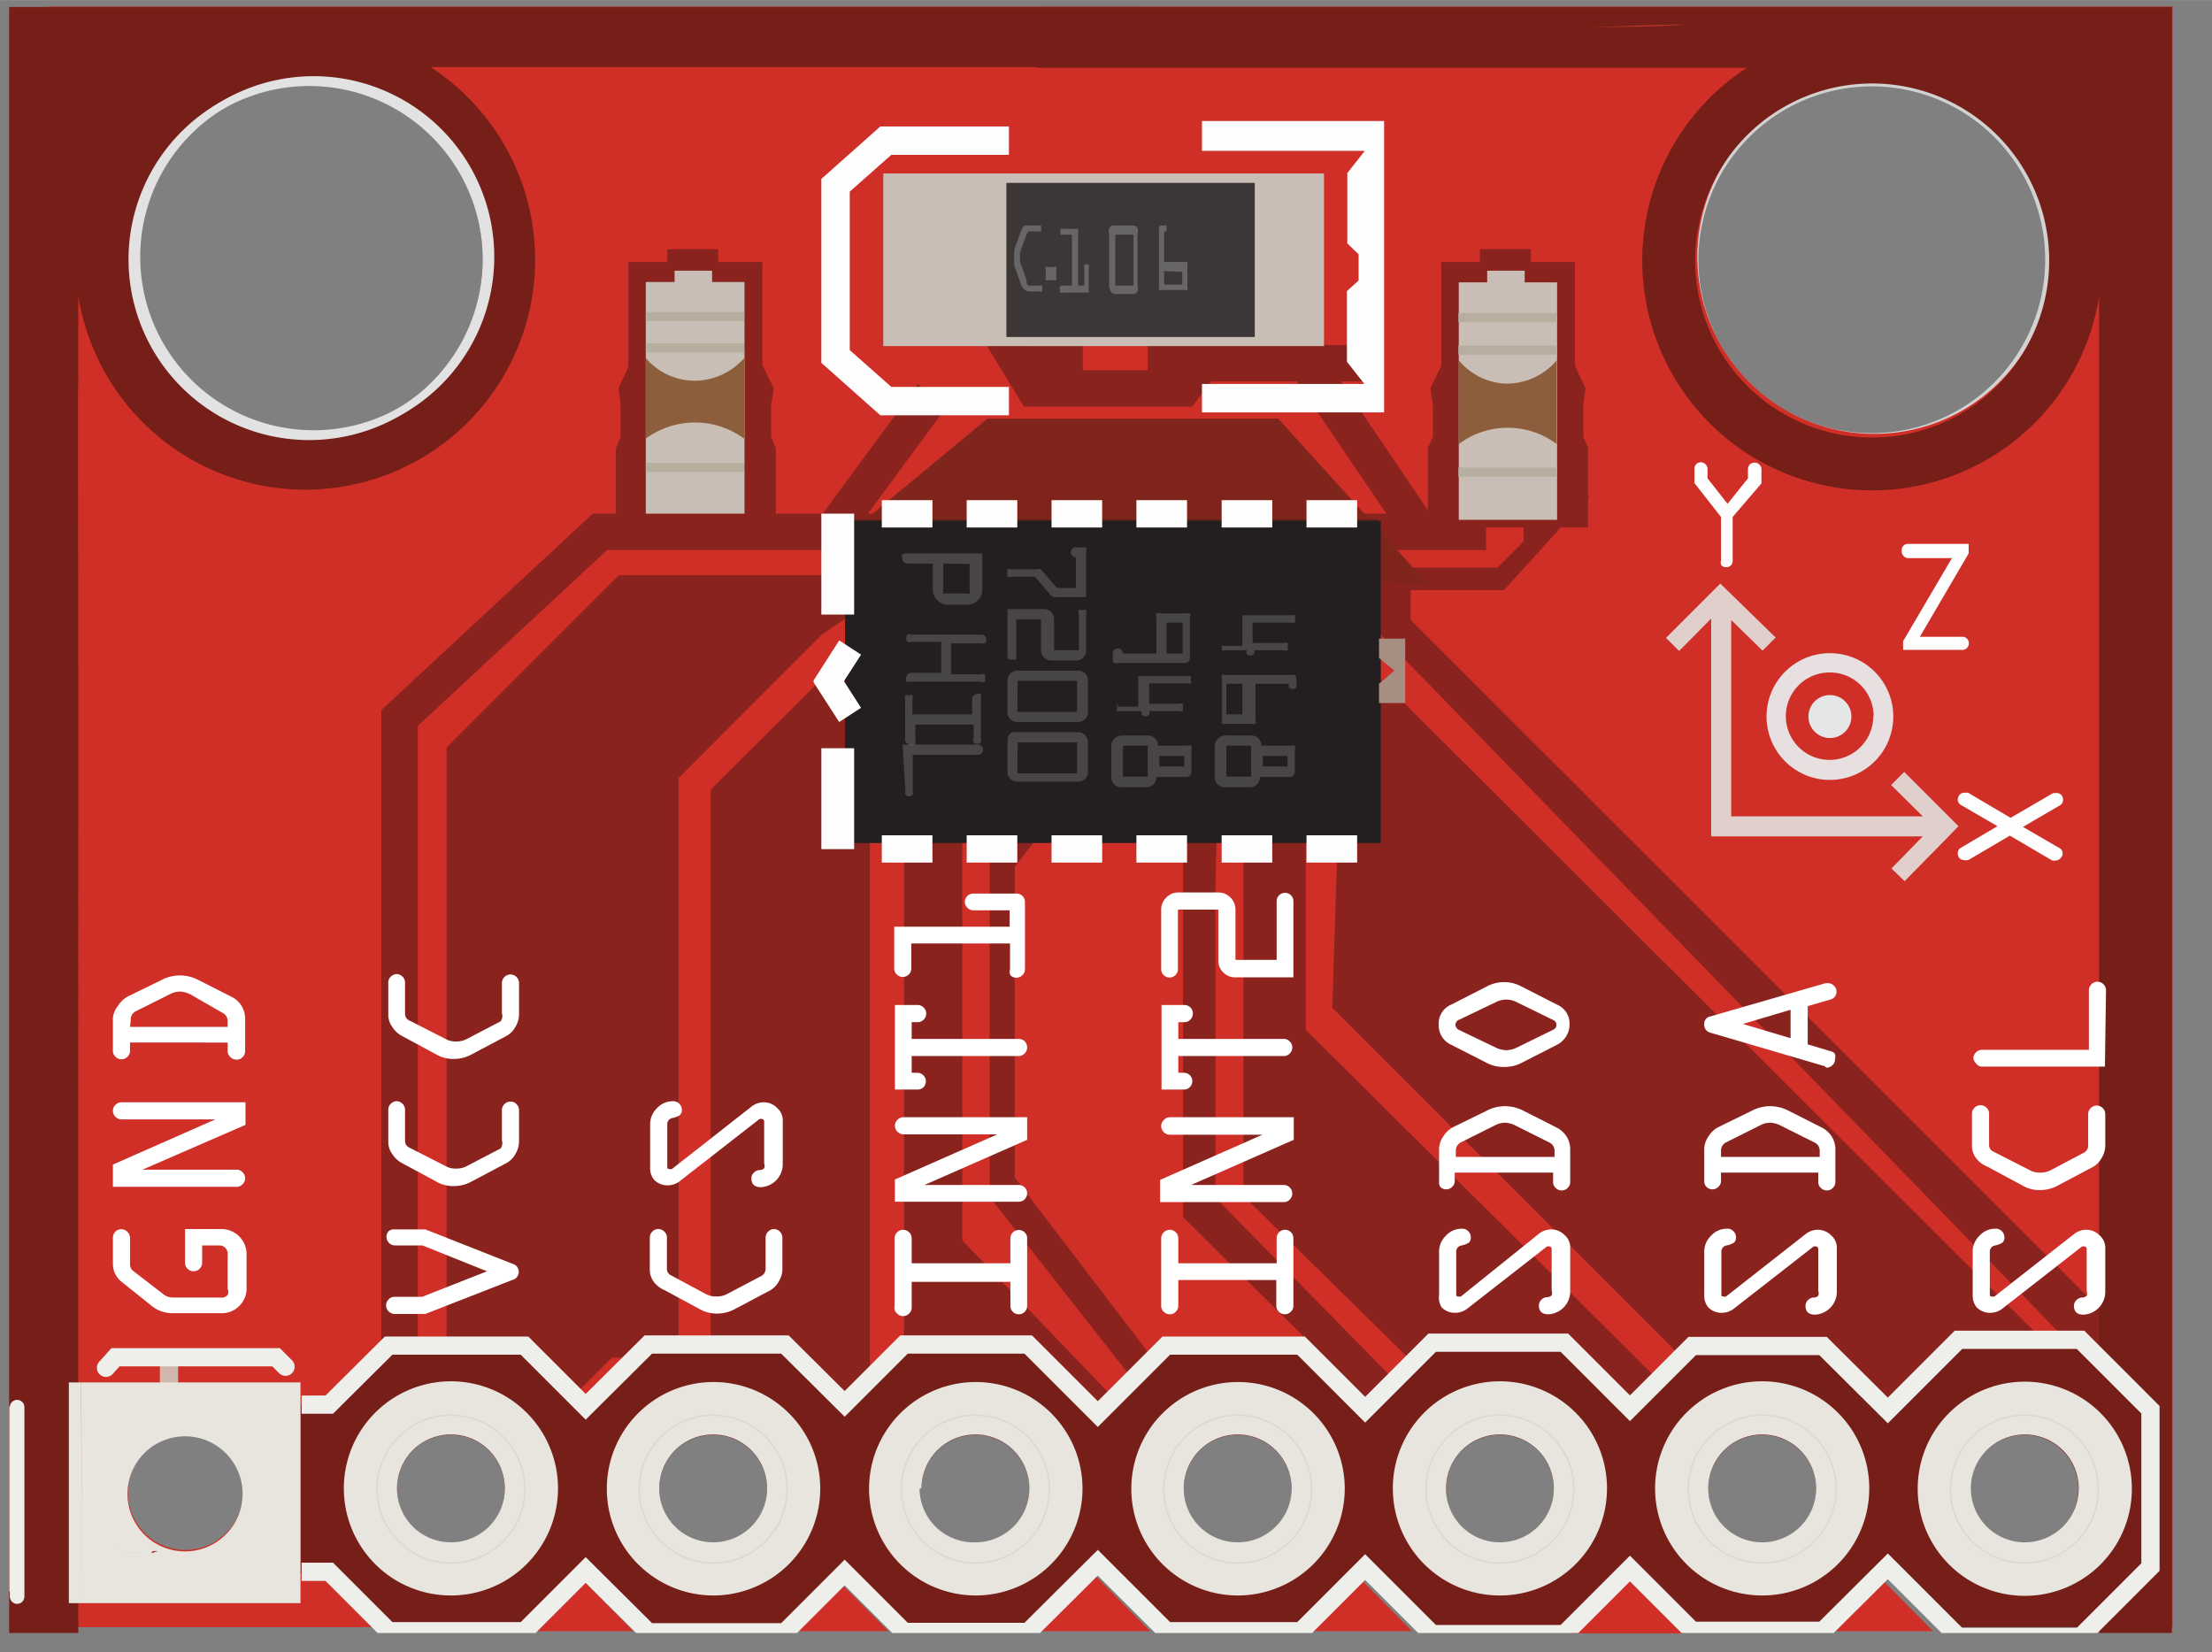 <?xml version="1.0" ?><svg height="16mm" viewBox="0 0 60.73 45.36" width="21.42mm" xmlns="http://www.w3.org/2000/svg" xmlns:xlink="http://www.w3.org/1999/xlink">
  <rect x="0" y="0" width="60.73" height="45.36" fill="#808080" stroke="none"/>
  <defs>
    <clipPath id="clip-path" transform="translate(0.25 0.19)">
      <rect height="59.4" style="fill: none" transform="translate(7.38 52.02) rotate(-90)" width="44.65" x="7.38" y="-7.38"/>
    </clipPath>
  </defs>
  <title>Circuit_ADXL345</title>
  <g id="Part">
    <g data-name="cl mask" id="cl_mask">
      <g style="clip-path: url(#clip-path)">
        <path d="M51.32,40.83h0a2.94,2.94,0,0,1,5.87,0h0a2.94,2.94,0,1,0-5.87,0Z" data-name="&lt;Path&gt;" id="_Path_" style="fill: none" transform="translate(0.25 0.19)"/>
        <path d="M22.52,40.83h0a2.93,2.93,0,0,1,5.87,0h0a2.94,2.94,0,1,0-5.87,0Z" data-name="&lt;Path&gt;" id="_Path_2" style="fill: none" transform="translate(0.25 0.19)"/>
        <path d="M29.72,40.83h0a2.93,2.93,0,0,1,5.87,0h0a2.94,2.94,0,1,0-5.87,0Z" data-name="&lt;Path&gt;" id="_Path_3" style="fill: none" transform="translate(0.25 0.19)"/>
        <path d="M44.12,40.83h0a2.94,2.94,0,0,1,5.87,0h0a2.94,2.94,0,1,0-5.87,0Z" data-name="&lt;Path&gt;" id="_Path_4" style="fill: none" transform="translate(0.25 0.19)"/>
        <circle cx="8.37" cy="7.13" data-name="&lt;Path&gt;" id="_Path_5" r="4.86" style="fill: none"/>
        <circle cx="51.4" cy="7.13" data-name="&lt;Path&gt;" id="_Path_6" r="4.86" style="fill: none"/>
        <path d="M8.12,40.83h0a2.94,2.94,0,0,1,5.87,0h0a2.94,2.94,0,1,0-5.87,0Z" data-name="&lt;Path&gt;" id="_Path_7" style="fill: none" transform="translate(0.25 0.19)"/>
        <path d="M15.32,40.83h0a2.93,2.93,0,0,1,5.87,0h0a2.94,2.94,0,1,0-5.87,0Z" data-name="&lt;Path&gt;" id="_Path_8" style="fill: none" transform="translate(0.25 0.19)"/>
        <path d="M36.92,40.83h0a2.94,2.94,0,0,1,5.87,0h0a2.94,2.94,0,1,0-5.87,0Z" data-name="&lt;Path&gt;" id="_Path_9" style="fill: none" transform="translate(0.25 0.19)"/>
        <path d="M11.06,43.79a2.94,2.94,0,0,1-2.93-2.94h0a2.94,2.94,0,1,0,5.87,0h0A2.94,2.94,0,0,1,11.06,43.79Z" data-name="&lt;Path&gt;" id="_Path_10" style="fill: #fff" transform="translate(0.25 0.19)"/>
        <path d="M18.26,43.79a2.94,2.94,0,0,1-2.93-2.94h0a2.94,2.94,0,1,0,5.87,0h0A2.94,2.94,0,0,1,18.26,43.79Z" data-name="&lt;Path&gt;" id="_Path_11" style="fill: #fff" transform="translate(0.25 0.19)"/>
        <path d="M25.46,43.79a2.94,2.94,0,0,1-2.93-2.94h0a2.94,2.94,0,1,0,5.87,0h0A2.94,2.94,0,0,1,25.46,43.79Z" data-name="&lt;Path&gt;" id="_Path_12" style="fill: #fff" transform="translate(0.25 0.19)"/>
        <path d="M32.66,43.79a2.94,2.94,0,0,1-2.93-2.94h0a2.94,2.94,0,1,0,5.87,0h0A2.94,2.94,0,0,1,32.66,43.79Z" data-name="&lt;Path&gt;" id="_Path_13" style="fill: #fff" transform="translate(0.25 0.19)"/>
        <path d="M39.86,43.79a2.94,2.94,0,0,1-2.93-2.94h0a2.94,2.94,0,0,0,5.87,0h0A2.94,2.94,0,0,1,39.86,43.79Z" data-name="&lt;Path&gt;" id="_Path_14" style="fill: #fff" transform="translate(0.25 0.19)"/>
        <path d="M47.06,43.79a2.94,2.94,0,0,1-2.93-2.94h0a2.94,2.94,0,0,0,5.87,0h0A2.94,2.94,0,0,1,47.06,43.79Z" data-name="&lt;Path&gt;" id="_Path_15" style="fill: #fff" transform="translate(0.25 0.19)"/>
        <circle cx="51.4" cy="7.13" data-name="&lt;Path&gt;" id="_Path_16" r="4.86" style="fill: none"/>
        <path d="M56,6.94a4.86,4.86,0,1,1-4.86-4.86A4.86,4.86,0,0,1,56,6.94Z" data-name="&lt;Compound Path&gt;" id="_Compound_Path_" style="fill: none;stroke: #d1d2d1;stroke-miterlimit: 10;stroke-width: 0.2px" transform="translate(0.25 0.19)"/>
        <polygon points="43.14 44.84 46.25 44.84 44.69 43.27 43.14 44.84" style="fill: #cf2f27"/>
        <polygon points="14.36 44.78 17.39 44.78 15.88 43.25 14.36 44.78" style="fill: #cf2f27"/>
        <polygon points="35.58 44.78 38.77 44.78 37.18 43.17 35.58 44.78" style="fill: #cf2f27"/>
        <polygon points="49.84 44.78 53.07 44.78 51.46 43.15 49.84 44.78" style="fill: #cf2f27"/>
        <polygon points="28.15 44.78 31.58 44.78 29.87 43.05 28.15 44.78" style="fill: #cf2f27"/>
        <path d="M1.08,44.48h9.17L8.79,43H8V38.37h.76l1.62-1.64h3.72l1.67,1.7,1.71-1.73h3.74l1.63,1.65,1.62-1.64h3.4l1.9,1.92,1.87-1.9h3.68l1.76,1.78,1.83-1.86h3.61l1.79,1.82L46,36.74h3.57l1.77,1.79,1.93-2h3.34l1.91,1.93v4.36L57,44.48h3.51V-.19H1.08Zm5.34-3.69A1.58,1.58,0,1,1,4.83,39.2,1.58,1.58,0,0,1,6.41,40.78ZM56.07,6.88A4.86,4.86,0,1,1,51.21,2,4.86,4.86,0,0,1,56.07,6.88Zm-42.89,0A4.86,4.86,0,1,1,8.32,2,4.86,4.86,0,0,1,13.18,6.88Z" style="fill: #cf2f27" transform="translate(0.25 0.19)"/>
        <polygon points="21.51 44.78 24.39 44.78 22.95 43.33 21.51 44.78" style="fill: #cf2f27"/>
        <polygon points="9.58 45 13.3 45 13.46 44.84 9.42 44.84 9.58 45" style="fill: #751f18"/>
        <polygon points="16.68 45.03 20.41 45.03 20.61 44.84 16.49 44.84 16.68 45.03" style="fill: #751f18"/>
        <polygon points="38.11 45.08 41.71 45.08 41.95 44.84 37.87 44.84 38.11 45.08" style="fill: #751f18"/>
        <polygon points="30.83 45 34.52 45 34.67 44.84 30.67 44.84 30.83 45" style="fill: #751f18"/>
        <polygon points="45.21 44.99 48.78 44.99 48.94 44.84 45.06 44.84 45.21 44.99" style="fill: #751f18"/>
        <polygon points="23.66 45.03 27.06 45.03 27.25 44.84 23.48 44.84 23.66 45.03" style="fill: #751f18"/>
        <circle cx="51.4" cy="7.15" data-name="&lt;Path&gt;" id="_Path_17" r="4.86" style="fill: none"/>
        <circle cx="8.4" cy="7.13" data-name="&lt;Path&gt;" id="_Path_18" r="4.86" style="fill: none"/>
        <path d="M-.1,44.73v.42h2l0-.48V7.93a6.31,6.31,0,1,0,9.67-6.28H31.1V0H-.1ZM13,6.94A4.86,4.86,0,1,1,8.15,2.07,4.86,4.86,0,0,1,13,6.94Z" data-name="&lt;Compound Path&gt;" id="_Compound_Path_2" style="fill: #751f18" transform="translate(0.25 0.19)"/>
        <polygon data-name="&lt;Path&gt;" id="_Path_19" points="40.63 7.19 39.57 7.19 39.57 10.04 39.27 10.66 39.34 11.13 39.34 11.99 39.2 12.3 39.2 14.48 39.57 14.48 39.58 14.48 43.22 14.48 43.24 14.48 43.6 14.48 43.6 12.3 43.47 11.99 43.47 11.13 43.53 10.66 43.24 10.04 43.24 7.19 42.03 7.19 42.03 6.84 40.63 6.84 40.63 7.19" style="fill: #8a231e"/>
        <line data-name="&lt;Path&gt;" id="_Path_20" style="fill: #751f18" x1="38.92" x2="43.22" y1="9.27" y2="9.27"/>
        <line data-name="&lt;Path&gt;" id="_Path_21" style="fill: #751f18" x1="38.92" x2="43.22" y1="8.28" y2="8.28"/>
        <line data-name="&lt;Path&gt;" id="_Path_22" style="fill: #751f18" x1="39.57" x2="43.22" y1="13.02" y2="13.02"/>
        <polygon data-name="&lt;Path&gt;" id="_Path_23" points="18.32 7.19 17.25 7.19 17.25 10.07 16.98 10.66 17.04 11.13 17.04 11.99 16.91 12.3 16.91 14.48 17.25 14.48 17.29 14.48 20.93 14.48 21.3 14.48 21.3 12.3 21.17 11.99 21.17 11.13 21.24 10.66 20.93 10.01 20.93 7.19 19.72 7.19 19.72 6.84 18.32 6.84 18.32 7.19" style="fill: #8a231e"/>
        <g data-name="&lt;Group&gt;" id="_Group_">
          <rect data-name="&lt;Rectangle&gt;" height="1.48" id="_Rectangle_" style="fill: #8a231e" transform="translate(19.22 38.69) rotate(-90)" width="0.92" x="28.27" y="9.03"/>
          <rect data-name="&lt;Rectangle&gt;" height="1.48" id="_Rectangle_2" style="fill: #8a231e" transform="translate(22.61 41.83) rotate(-90)" width="0.92" x="31.54" y="8.9"/>
        </g>
        <polygon data-name="&lt;Path&gt;" id="_Path_24" points="31 37.74 27.17 32.86 27.17 22.93 27.41 21.8 28.43 23.06 27.86 23.79 27.86 32.33 31.9 37.62 31.2 38.11 31 37.74" style="fill: #8a231e"/>
        <polyline data-name="&lt;Path&gt;" id="_Path_25" points="10.97 37.64 10.97 19.71 16.47 14.6 17.3 14.6 19.05 14.6 40.8 14.6" style="fill: none;stroke: #8a231e;stroke-miterlimit: 10"/>
        <polygon data-name="&lt;Path&gt;" id="_Path_26" points="12.26 37.05 12.26 20.52 16.99 15.79 24.97 15.79 22.55 17.43 18.63 21.36 18.63 37.27 16.8 37.27 15.12 38.95 13.22 37.06 12.26 37.05" style="fill: #8a231e"/>
        <polygon data-name="&lt;Path&gt;" id="_Path_27" points="19.51 37.29 19.51 21.68 23.88 17.32 23.88 37.6 22.56 38.92 20.94 37.3 19.89 37.3 19.51 37.29" style="fill: #8a231e"/>
        <polygon data-name="&lt;Path&gt;" id="_Path_28" points="24.93 37.23 27.7 37.23 29.82 38.98 30.45 38.25 26.42 34.05 26.42 21.8 24.82 21.8 24.82 37.11 24.82 37.25 24.93 37.23" style="fill: #8a231e"/>
        <polygon data-name="&lt;Path&gt;" id="_Path_29" points="32.79 22.39 32.48 23.52 32.48 33.41 37.39 38.28 37.64 38.64 38.54 38.15 33.37 32.88 33.37 24.38 33.41 22.39 32.79 22.39" style="fill: #8a231e"/>
        <path d="M39.2,37h3.7c.36.36,1.13,1.07,1.49,1.43l.81-.81c-3.07-3.07-6.53-6.48-9.6-9.54V22H33.89V32.64l4.8,4.72Z" data-name="&lt;Path&gt;" id="_Path_30" style="fill: #8a231e" transform="translate(0.25 0.19)"/>
        <path d="M36.33,27.48l9.81,9.81.38-.37,3.09.88,1.76,1.56L54,36.6l1.78-.06L36.64,17.45Z" data-name="&lt;Path&gt;" id="_Path_31" style="fill: #8a231e" transform="translate(0.25 0.19)"/>
        <polygon data-name="&lt;Path&gt;" id="_Path_32" points="57.07 37.14 37.48 16.98 37.48 15.58 41.11 15.58 41.83 14.86 41.83 13.61 43.64 13.61 41.29 16.2 38.73 16.2 38.73 17.02 58.06 36.34 58.24 37.09 57.07 37.14" style="fill: #8a231e"/>
        <line data-name="&lt;Path&gt;" id="_Path_33" style="fill: none;stroke: #8a231e;stroke-miterlimit: 10" x1="22.84" x2="25.6" y1="14.6" y2="10.85"/>
        <polyline data-name="&lt;Path&gt;" id="_Path_34" points="24.26 14.5 27.29 11.99 34.87 11.99 38.03 15.48 24.26 14.5" style="fill: #7f241b;stroke: #7f251b;stroke-miterlimit: 10"/>
        <polyline data-name="&lt;Path&gt;" id="_Path_35" points="26.82 8.08 28.39 10.66 32.48 10.66 33 9.97 37.68 9.97" style="fill: none;stroke: #8a231e;stroke-miterlimit: 10"/>
        <line data-name="&lt;Path&gt;" id="_Path_36" style="fill: none;stroke: #8a231e;stroke-miterlimit: 10" x1="35.87" x2="38.92" y1="9.97" y2="14.48"/>
        <path d="M59.4,0H28.2V1.67H47.71a6.31,6.31,0,1,0,9.67,6.28V44.69l0,.48h2V0ZM51.15,2.1A4.86,4.86,0,1,1,46.29,7,4.86,4.86,0,0,1,51.15,2.1Z" data-name="&lt;Compound Path&gt;" id="_Compound_Path_3" style="fill: #751f18" transform="translate(0.25 0.19)"/>
        <rect data-name="&lt;Rectangle&gt;" height="14.55" id="_Rectangle_3" style="fill: #231f20;opacity: 0.48" transform="translate(12.07 49.03) rotate(-90)" width="8.88" x="25.89" y="11.23"/>
        <rect data-name="&lt;Rectangle&gt;" height="14.71" id="_Rectangle_4" style="fill: #231f20" transform="translate(12.03 49.02) rotate(-90)" width="8.84" x="25.88" y="11.17"/>
        <g data-name="&lt;Group&gt;" id="_Group_2">
          <rect data-name="&lt;Rectangle&gt;" height="12.1" id="_Rectangle_5" style="fill: #c9beb5" transform="translate(23.37 37.19) rotate(-90)" width="4.74" x="27.69" y="0.88"/>
          <rect data-name="&lt;Rectangle&gt;" height="6.82" id="_Rectangle_6" style="fill: #3c3637" transform="translate(24.1 37.92) rotate(-90)" width="4.23" x="28.67" y="3.53"/>
        </g>
        <path d="M32.75,3.95h4.47l-.48.61V6.49l.31.3v.72l-.32.29V9.74l.48.61H32.75v.78h5v-8h-5Z" data-name="&lt;Path&gt;" id="_Path_37" style="fill: #fdfdfe" transform="translate(0.25 0.19)"/>
        <polygon data-name="&lt;Path&gt;" id="_Path_38" points="24.17 3.47 22.55 4.91 22.55 4.91 22.55 9.96 22.55 9.96 24.17 11.4 24.17 11.4 27.7 11.4 27.7 10.62 24.47 10.62 23.33 9.61 23.33 5.26 24.47 4.25 27.7 4.25 27.7 3.47 24.17 3.47 24.17 3.47" style="fill: #fdfdfe"/>
        <rect data-name="&lt;Rectangle&gt;" height="0.9" id="_Rectangle_7" style="fill: #fdfdfe" transform="translate(1.27 44.67) rotate(-90)" width="2.77" x="21.36" y="21.28"/>
        <g data-name="&lt;Group&gt;" id="_Group_3">
          <rect data-name="&lt;Rectangle&gt;" height="0.75" id="_Rectangle_8" style="fill: #fdfdfe" transform="translate(49.57 46.42) rotate(-180)" width="1.39" x="23.97" y="22.74"/>
          <rect data-name="&lt;Rectangle&gt;" height="0.75" id="_Rectangle_9" style="fill: #fdfdfe" transform="translate(54.23 46.42) rotate(-180)" width="1.39" x="26.3" y="22.74"/>
          <rect data-name="&lt;Rectangle&gt;" height="0.75" id="_Rectangle_10" style="fill: #fdfdfe" transform="translate(58.89 46.42) rotate(-180)" width="1.39" x="28.63" y="22.74"/>
          <rect data-name="&lt;Rectangle&gt;" height="0.75" id="_Rectangle_11" style="fill: #fdfdfe" transform="translate(63.55 46.42) rotate(-180)" width="1.39" x="30.96" y="22.74"/>
          <rect data-name="&lt;Rectangle&gt;" height="0.75" id="_Rectangle_12" style="fill: #fdfdfe" transform="translate(68.22 46.42) rotate(-180)" width="1.39" x="33.29" y="22.74"/>
          <rect data-name="&lt;Rectangle&gt;" height="0.75" id="_Rectangle_13" style="fill: #fdfdfe" transform="translate(72.88 46.42) rotate(-180)" width="1.39" x="35.62" y="22.74"/>
        </g>
        <rect data-name="&lt;Rectangle&gt;" height="0.75" id="_Rectangle_14" style="fill: #fdfdfe" transform="translate(49.57 28.01) rotate(-180)" width="1.39" x="23.97" y="13.53"/>
        <polygon data-name="&lt;Path&gt;" id="_Path_39" points="23.04 17.58 22.33 18.69 22.35 18.7 22.33 18.72 23.04 19.82 23.64 19.43 23.17 18.7 23.64 17.97 23.04 17.58" style="fill: #fdfdfe"/>
        <rect data-name="&lt;Rectangle&gt;" height="0.9" id="_Rectangle_15" style="fill: #fdfdfe" transform="translate(7.71 38.23) rotate(-90)" width="2.77" x="21.36" y="14.84"/>
        <polygon data-name="&lt;Path&gt;" id="_Path_40" points="37.86 19.3 38.58 19.3 38.58 17.53 37.86 17.53 37.86 18.06 38.28 18.41 37.86 18.77 37.86 19.3" style="fill: #a68e82"/>
        <polygon data-name="&lt;Path&gt;" id="_Path_41" points="47.23 16.02 45.74 17.51 46.1 17.87 46.98 16.98 46.98 22.41 46.98 22.86 46.98 22.96 52.79 22.96 51.93 23.84 52.29 24.19 53.42 23.04 53.77 22.68 52.28 21.19 51.92 21.55 52.79 22.41 47.53 22.41 47.53 17.02 48.39 17.86 48.75 17.5 47.59 16.37 47.59 16.37 47.23 16.02" style="fill: #e1cfcc"/>
        <circle cx="50.24" cy="19.67" data-name="&lt;Path&gt;" id="_Path_42" r="0.59" style="fill: #e5e6e8"/>
        <path d="M48.25,19.47A1.74,1.74,0,1,0,50,17.74,1.74,1.74,0,0,0,48.25,19.47Zm2.93,0a1.2,1.2,0,1,1-1.2-1.2A1.2,1.2,0,0,1,51.19,19.47Z" data-name="&lt;Compound Path&gt;" id="_Compound_Path_4" style="fill: #e7dfe0" transform="translate(0.25 0.19)"/>
        <rect data-name="&lt;Rectangle&gt;" height="0.75" id="_Rectangle_16" style="fill: #fdfdfe" transform="translate(54.23 28.01) rotate(-180)" width="1.39" x="26.3" y="13.53"/>
        <rect data-name="&lt;Rectangle&gt;" height="0.75" id="_Rectangle_17" style="fill: #fdfdfe" transform="translate(58.89 28.01) rotate(-180)" width="1.39" x="28.63" y="13.53"/>
        <rect data-name="&lt;Rectangle&gt;" height="0.75" id="_Rectangle_18" style="fill: #fdfdfe" transform="translate(63.55 28.01) rotate(-180)" width="1.39" x="30.96" y="13.53"/>
        <rect data-name="&lt;Rectangle&gt;" height="0.75" id="_Rectangle_19" style="fill: #fdfdfe" transform="translate(68.22 28.01) rotate(-180)" width="1.39" x="33.29" y="13.53"/>
        <rect data-name="&lt;Rectangle&gt;" height="0.75" id="_Rectangle_20" style="fill: #fdfdfe" transform="translate(72.88 28.01) rotate(-180)" width="1.39" x="35.62" y="13.53"/>
        <line data-name="&lt;Path&gt;" id="_Path_43" style="fill: none;stroke: #cfb7ac;stroke-linecap: round;stroke-miterlimit: 10;stroke-width: 0.5px" x1="4.64" x2="4.64" y1="38.42" y2="37.43"/>
        <line data-name="&lt;Path&gt;" id="_Path_44" style="fill: none;stroke: #cfb7ac;stroke-linecap: round;stroke-miterlimit: 10;stroke-width: 0.5px" x1="0.25" x2="0.25" y1="43.44" y2="38.86"/>
        <line data-name="&lt;Path&gt;" id="_Path_45" style="fill: #eeefeb;stroke: #eeefeb;stroke-linecap: round;stroke-miterlimit: 10;stroke-width: 0.4px" x1="0.47" x2="0.47" y1="43.83" y2="38.63"/>
        <g>
          <path d="M58.56,38.51l-1.91-1.93H53.31l-1.93,2-1.77-1.79H46l-1.71,1.73-1.79-1.82H38.93L37.1,38.51l-1.76-1.78H31.66l-1.87,1.9-1.9-1.92h-3.4l-1.62,1.64L21.24,36.7H17.51L15.8,38.43l-1.67-1.7H10.41L8.79,38.37H8V43h.76l1.46,1.48h4l1.52-1.54,1.52,1.54h4.12L22.87,43l1.44,1.46h3.77l1.71-1.73,1.71,1.73h4l1.6-1.62,1.6,1.62h4.08l1.56-1.57,1.56,1.57h3.88l1.62-1.64L53,44.48h4l1.59-1.61ZM10.65,40.68a1.48,1.48,0,1,1,1.48,1.48A1.48,1.48,0,0,1,10.65,40.68Zm7.2,0a1.48,1.48,0,1,1,1.48,1.48A1.48,1.48,0,0,1,17.85,40.68Zm7.2,0a1.48,1.48,0,1,1,1.48,1.48A1.48,1.48,0,0,1,25,40.68Zm7.2,0a1.48,1.48,0,1,1,1.48,1.48A1.48,1.48,0,0,1,32.25,40.68Zm7.2,0a1.48,1.48,0,1,1,1.48,1.48A1.48,1.48,0,0,1,39.45,40.68Zm7.2,0a1.48,1.48,0,1,1,1.48,1.48A1.48,1.48,0,0,1,46.65,40.68Zm7.2,0a1.48,1.48,0,1,1,1.48,1.48A1.48,1.48,0,0,1,53.85,40.68Z" style="fill: #751f18" transform="translate(0.25 0.19)"/>
          <g data-name="&lt;Group&gt;" id="_Group_4">
            <path d="M15.07,40.67a2.94,2.94,0,1,0-2.93,2.94A2.94,2.94,0,0,0,15.07,40.67Zm-4.42,0a1.48,1.48,0,1,1,1.48,1.48A1.48,1.48,0,0,1,10.65,40.68Z" data-name="&lt;Compound Path&gt;" id="_Compound_Path_5" style="fill: #e8e5df" transform="translate(0.25 0.19)"/>
            <path d="M22.27,40.67a2.93,2.93,0,1,0-2.93,2.94A2.94,2.94,0,0,0,22.27,40.67Zm-4.42,0a1.48,1.48,0,1,1,1.48,1.48A1.48,1.48,0,0,1,17.85,40.68Z" data-name="&lt;Compound Path&gt;" id="_Compound_Path_6" style="fill: #e8e5df" transform="translate(0.25 0.19)"/>
            <path d="M29.47,40.67a2.93,2.93,0,1,0-2.93,2.94A2.94,2.94,0,0,0,29.47,40.67Zm-4.42,0a1.48,1.48,0,1,1,1.48,1.48A1.48,1.48,0,0,1,25,40.68Z" data-name="&lt;Compound Path&gt;" id="_Compound_Path_7" style="fill: #e8e5df" transform="translate(0.25 0.19)"/>
            <path d="M36.67,40.67a2.93,2.93,0,1,0-2.93,2.94A2.94,2.94,0,0,0,36.67,40.67Zm-4.42,0a1.48,1.48,0,1,1,1.48,1.48A1.48,1.48,0,0,1,32.25,40.68Z" data-name="&lt;Compound Path&gt;" id="_Compound_Path_8" style="fill: #e8e5df" transform="translate(0.25 0.19)"/>
            <path d="M43.87,40.67a2.94,2.94,0,1,0-2.93,2.94A2.94,2.94,0,0,0,43.87,40.67Zm-4.42,0a1.48,1.48,0,1,1,1.48,1.48A1.48,1.48,0,0,1,39.45,40.68Z" data-name="&lt;Compound Path&gt;" id="_Compound_Path_9" style="fill: #e8e5df" transform="translate(0.25 0.19)"/>
            <path d="M51.07,40.67a2.94,2.94,0,1,0-2.93,2.94A2.94,2.94,0,0,0,51.07,40.67Zm-4.42,0a1.48,1.48,0,1,1,1.48,1.48A1.48,1.48,0,0,1,46.65,40.68Z" data-name="&lt;Compound Path&gt;" id="_Compound_Path_10" style="fill: #e8e5df" transform="translate(0.25 0.19)"/>
            <path d="M52.4,40.67a2.94,2.94,0,1,0,2.93-2.93A2.94,2.94,0,0,0,52.4,40.67Zm4.42,0a1.48,1.48,0,1,1-1.48-1.48A1.48,1.48,0,0,1,56.82,40.68Z" data-name="&lt;Compound Path&gt;" id="_Compound_Path_11" style="fill: #e8e5df" transform="translate(0.25 0.19)"/>
          </g>
          <g data-name="&lt;Group&gt;" id="_Group_5">
            <polyline data-name="&lt;Path&gt;" id="_Path_46" points="8.28 43.15 9.04 43.15 10.67 44.78 14.4 44.78 16.08 43.1 17.8 44.81 21.55 44.81 23.19 43.17 24.82 44.8 28.23 44.8 30.14 42.9 32.02 44.78 35.72 44.78 37.48 43.02 39.32 44.86 42.95 44.86 44.75 43.06 46.46 44.77 50.05 44.77 51.83 43 53.77 44.94 57.12 44.94 59.04 43.02 59.04 38.7 57.12 36.78 53.77 36.78 51.83 38.72 50.05 36.95 46.46 36.95 44.75 38.66 42.95 36.86 39.32 36.86 37.48 38.7 35.72 36.94 32.02 36.94 30.14 38.82 28.23 36.91 24.82 36.91 23.19 38.54 21.55 36.91 17.8 36.91 16.08 38.62 14.4 36.94 10.67 36.94 9.04 38.56 8.28 38.56" style="fill: none;stroke: #eeefeb;stroke-miterlimit: 10;stroke-width: 0.5px"/>
          </g>
          <polyline data-name="&lt;Path&gt;" id="_Path_47" points="7.84 37.52 7.58 37.26 7.49 37.26 3.17 37.26 2.91 37.55" style="fill: none;stroke: #eeefeb;stroke-linecap: round;stroke-miterlimit: 10;stroke-width: 0.5px"/>
          <path d="M1.64,43.82H8V37.76H1.64Zm4.77-3a1.58,1.58,0,1,1-1.58-1.58A1.58,1.58,0,0,1,6.41,40.79Z" data-name="&lt;Compound Path&gt;" id="_Compound_Path_12" style="fill: #e8e5df" transform="translate(0.25 0.19)"/>
          <circle cx="48.38" cy="40.88" r="2.03" style="fill: none;stroke: #dcd8d0;stroke-miterlimit: 10;stroke-width: 0.04px"/>
          <circle cx="41.18" cy="40.88" r="2.03" style="fill: none;stroke: #dcd8d0;stroke-miterlimit: 10;stroke-width: 0.04px"/>
          <circle cx="55.58" cy="40.88" r="2.03" style="fill: none;stroke: #dcd8d0;stroke-miterlimit: 10;stroke-width: 0.04px"/>
          <circle cx="26.78" cy="40.88" r="2.03" style="fill: none;stroke: #dcd8d0;stroke-miterlimit: 10;stroke-width: 0.04px"/>
          <circle cx="19.58" cy="40.88" r="2.03" style="fill: none;stroke: #dcd8d0;stroke-miterlimit: 10;stroke-width: 0.04px"/>
          <circle cx="12.38" cy="40.88" r="2.03" style="fill: none;stroke: #dcd8d0;stroke-miterlimit: 10;stroke-width: 0.04px"/>
          <circle cx="33.98" cy="40.88" r="2.03" style="fill: none;stroke: #dcd8d0;stroke-miterlimit: 10;stroke-width: 0.04px"/>
        </g>
        <circle cx="8.37" cy="7.13" data-name="&lt;Path&gt;" id="_Path_48" r="4.86" style="fill: none"/>
        <path d="M15.32,40.83h0a2.94,2.94,0,1,0,5.87,0h0a2.94,2.94,0,1,0-5.87,0Z" data-name="&lt;Path&gt;" id="_Path_49" style="fill: none" transform="translate(0.25 0.19)"/>
        <path d="M29.72,40.83h0a2.94,2.94,0,1,0,5.87,0h0a2.94,2.94,0,1,0-5.87,0Z" data-name="&lt;Path&gt;" id="_Path_50" style="fill: none" transform="translate(0.25 0.19)"/>
        <path d="M22.52,40.83h0a2.94,2.94,0,1,0,5.87,0h0a2.94,2.94,0,1,0-5.87,0Z" data-name="&lt;Path&gt;" id="_Path_51" style="fill: none" transform="translate(0.25 0.19)"/>
        <path d="M3.56,42.44A1.44,1.44,0,0,1,3,42.35a1.5,1.5,0,0,1-.43-.26,1.45,1.45,0,0,0,.95.36l.17,0Z" data-name="&lt;Path&gt;" id="_Path_52" style="fill: none" transform="translate(0.25 0.19)"/>
        <polygon data-name="&lt;Path&gt;" id="_Path_53" points="5.18 41.74 5.18 41.73 5.18 41.74 5.18 41.74" style="fill: none"/>
        <path d="M3.69,39.49l-.12,0a1.35,1.35,0,0,0-.25,0l.25,0Z" data-name="&lt;Path&gt;" id="_Path_54" style="fill: none" transform="translate(0.25 0.19)"/>
        <path d="M44.12,40.83h0a2.94,2.94,0,0,0,5.87,0h0a2.94,2.94,0,1,0-5.87,0Z" data-name="&lt;Path&gt;" id="_Path_55" style="fill: none" transform="translate(0.25 0.19)"/>
        <path d="M8.12,40.83h0a2.94,2.94,0,1,0,5.87,0h0a2.94,2.94,0,1,0-5.87,0Z" data-name="&lt;Path&gt;" id="_Path_56" style="fill: none" transform="translate(0.25 0.19)"/>
        <path d="M51.32,40.83h0a2.94,2.94,0,1,0,5.87,0h0a2.94,2.94,0,1,0-5.87,0Z" data-name="&lt;Path&gt;" id="_Path_57" style="fill: none" transform="translate(0.25 0.19)"/>
        <path d="M36.92,40.83h0a2.94,2.94,0,0,0,5.87,0h0a2.94,2.94,0,1,0-5.87,0Z" data-name="&lt;Path&gt;" id="_Path_58" style="fill: none" transform="translate(0.25 0.19)"/>
        <rect data-name="&lt;Path&gt;" height="0.61" id="_Path_59" style="fill: #bb3527" width="0.13" x="0.12" y="44.23"/>
        <polygon data-name="&lt;Path&gt;" id="_Path_60" points="0.12 0.2 0.25 0.2 0.25 0.2 59.65 0.2 59.65 0.19 0.12 0.19 0.12 0.2" style="fill: #a92924;opacity: 0.66"/>
        <rect data-name="&lt;Path&gt;" height="44.03" id="_Path_61" style="fill: #bb3527" width="0.13" x="0.12" y="0.2"/>
        <path d="M43.39.55c.83,0,1.77,0,2.63-.07-.86,0-1.8.06-2.63.07L16.06.79h0Z" data-name="&lt;Path&gt;" id="_Path_62" style="fill: #bb3527" transform="translate(0.25 0.19)"/>
        <path d="M1.89,11.95c0-.07,0-.25,0-.58,0-.9,0-1.28.09-1.29H2c-.07,0-.05.39-.09,1.29,0,.33,0,.51,0,.58L2,44H2Z" data-name="&lt;Path&gt;" id="_Path_63" style="fill: #bb3527" transform="translate(0.25 0.19)"/>
        <path d="M2.66,6.39a5.29,5.29,0,0,0,0,1.09,5.3,5.3,0,0,1,0-1.09Z" data-name="&lt;Path&gt;" id="_Path_64" style="fill: #bb3527" transform="translate(0.25 0.19)"/>
        <path d="M46.85.47l.93,0Z" data-name="&lt;Path&gt;" id="_Path_65" style="fill: #bb3527" transform="translate(0.25 0.19)"/>
        <path d="M46.85.47l.93,0Z" data-name="&lt;Path&gt;" id="_Path_66" style="fill: #a92924;opacity: 0.66" transform="translate(0.25 0.19)"/>
        <rect data-name="&lt;Path&gt;" height="44.03" id="_Path_67" style="fill: #a92924;opacity: 0.66" x="0.25" y="0.2"/>
        <rect data-name="&lt;Path&gt;" height="44.03" id="_Path_68" style="fill: #a92924;opacity: 0.66" x="0.25" y="0.2"/>
        <path d="M13.1,6.94A4.86,4.86,0,1,1,8.24,2.07,4.86,4.86,0,0,1,13.1,6.94Z" data-name="&lt;Compound Path&gt;" id="_Compound_Path_13" style="fill: none;stroke: #e2e2e2;stroke-miterlimit: 10;stroke-width: 0.2px" transform="translate(0.25 0.19)"/>
        <path d="M13.22,6.88A4.86,4.86,0,1,1,8.35,2,4.86,4.86,0,0,1,13.22,6.88Z" data-name="&lt;Compound Path&gt;" id="_Compound_Path_14" style="fill: none;stroke: #e2e2e2;stroke-miterlimit: 10;stroke-width: 0.2px" transform="translate(0.25 0.19)"/>
        <path d="M2.08,41h0a1.4,1.4,0,0,0,0,.36h0A1.4,1.4,0,0,1,2.08,41Z" data-name="&lt;Path&gt;" id="_Path_69" style="fill: #a92924" transform="translate(0.25 0.19)"/>
        <polygon data-name="&lt;Path&gt;" id="_Path_70" points="2.38 41.52 2.38 41.53 2.38 41.52 2.38 41.52" style="fill: #a92924"/>
        <path d="M3.56,42.44A1.44,1.44,0,0,1,3,42.35a1.44,1.44,0,0,0,.51.09l.17,0h0Z" data-name="&lt;Path&gt;" id="_Path_71" style="fill: #a92924" transform="translate(0.25 0.19)"/>
        <path d="M3.73,42.43h0Z" data-name="&lt;Path&gt;" id="_Path_72" style="fill: #a92924" transform="translate(0.25 0.19)"/>
        <polygon data-name="&lt;Path&gt;" id="_Path_73" points="5.3 41.15 5.3 41.15 5.3 41.16 5.3 41.15" style="fill: #a92924"/>
        <path d="M3.94,42.39l.15,0-.19.06Z" data-name="&lt;Path&gt;" id="_Path_74" style="fill: #a92924" transform="translate(0.25 0.19)"/>
        <polygon data-name="&lt;Path&gt;" id="_Path_75" points="5.3 41.16 5.3 41.16 5.3 41.16 5.3 41.16" style="fill: #a92924"/>
        <polygon data-name="&lt;Path&gt;" id="_Path_76" points="5.3 41.16 5.3 41.16 5.3 41.16 5.3 41.16" style="fill: #a92924"/>
        <polygon data-name="&lt;Path&gt;" id="_Path_77" points="5.3 41.16 5.3 41.16 5.3 41.16 5.3 41.16" style="fill: #a92924"/>
        <polygon data-name="&lt;Path&gt;" id="_Path_78" points="5.3 41.16 5.3 41.16 5.3 41.16 5.3 41.16" style="fill: #a92924"/>
        <path d="M3.26,39.5h0Z" data-name="&lt;Path&gt;" id="_Path_79" style="fill: #a92924" transform="translate(0.25 0.19)"/>
        <path d="M2.13,41.33v0h0Z" data-name="&lt;Path&gt;" id="_Path_80" style="fill: #a92924" transform="translate(0.25 0.19)"/>
        <path d="M4.61,42l0-.06,0,0Z" data-name="&lt;Path&gt;" id="_Path_81" style="fill: #a92924" transform="translate(0.25 0.19)"/>
        <polygon data-name="&lt;Path&gt;" id="_Path_82" points="5.24 40.76 5.24 40.76 5.24 40.76 5.24 40.76" style="fill: #a92924"/>
        <path d="M5,40.57a1.56,1.56,0,0,0-.13-.32,1.57,1.57,0,0,1,.13.32Z" data-name="&lt;Path&gt;" id="_Path_83" style="fill: #a92924" transform="translate(0.25 0.19)"/>
        <path d="M5,41a1.4,1.4,0,0,0,0-.36H5A1.4,1.4,0,0,1,5,41Z" data-name="&lt;Path&gt;" id="_Path_84" style="fill: #a92924" transform="translate(0.25 0.19)"/>
        <path d="M5,40.58H5Z" data-name="&lt;Path&gt;" id="_Path_85" style="fill: #a92924" transform="translate(0.25 0.19)"/>
        <path d="M5,40.59v0Z" data-name="&lt;Path&gt;" id="_Path_86" style="fill: #a92924" transform="translate(0.25 0.19)"/>
        <g data-name="&lt;Group&gt;" id="_Group_6">
          <polygon data-name="&lt;Path&gt;" id="_Path_87" points="18.52 7.43 18.52 7.74 17.73 7.74 17.73 14.1 20.44 14.1 20.44 7.74 19.55 7.74 19.55 7.43 18.52 7.43" style="fill: #c9beb5"/>
          <path d="M20.18,9.64v2.21a2.28,2.28,0,0,0-2.7,0V9.64a1.78,1.78,0,0,0,1.28.62A1.82,1.82,0,0,0,20.18,9.64Z" data-name="&lt;Path&gt;" id="_Path_88" style="fill: #8d5e3c" transform="translate(0.25 0.19)"/>
          <line data-name="&lt;Path&gt;" id="_Path_89" style="fill: none;stroke: #b7aea0;stroke-miterlimit: 10;stroke-width: 0.25px" x1="17.73" x2="20.43" y1="9.55" y2="9.55"/>
          <line data-name="&lt;Path&gt;" id="_Path_90" style="fill: none;stroke: #b7aea0;stroke-miterlimit: 10;stroke-width: 0.25px" x1="17.73" x2="20.43" y1="8.69" y2="8.69"/>
          <line data-name="&lt;Path&gt;" id="_Path_91" style="fill: none;stroke: #b7aea0;stroke-miterlimit: 10;stroke-width: 0.25px" x1="17.73" x2="20.43" y1="12.83" y2="12.83"/>
        </g>
        <g data-name="&lt;Group&gt;" id="_Group_7">
          <polygon data-name="&lt;Path&gt;" id="_Path_92" points="40.83 7.43 40.83 7.75 40.05 7.75 40.05 14.27 42.75 14.27 42.75 7.75 41.86 7.75 41.86 7.43 40.83 7.43" style="fill: #c9beb5"/>
          <path d="M42.49,9.7V12a2.24,2.24,0,0,0-2.69,0V9.7a1.77,1.77,0,0,0,1.28.64A1.8,1.8,0,0,0,42.49,9.7Z" data-name="&lt;Path&gt;" id="_Path_93" style="fill: #8d5e3c" transform="translate(0.25 0.19)"/>
          <line data-name="&lt;Path&gt;" id="_Path_94" style="fill: none;stroke: #b7aea0;stroke-miterlimit: 10;stroke-width: 0.25px" x1="40.04" x2="42.74" y1="9.61" y2="9.61"/>
          <line data-name="&lt;Path&gt;" id="_Path_95" style="fill: none;stroke: #b7aea0;stroke-miterlimit: 10;stroke-width: 0.25px" x1="40.04" x2="42.74" y1="8.72" y2="8.72"/>
          <line data-name="&lt;Path&gt;" id="_Path_96" style="fill: none;stroke: #b7aea0;stroke-miterlimit: 10;stroke-width: 0.25px" x1="40.04" x2="42.74" y1="12.96" y2="12.96"/>
        </g>
        <path d="M59.4,44.49" data-name="&lt;Path&gt;" id="_Path_97" style="fill: none" transform="translate(0.25 0.19)"/>
      </g>
    </g>
    <g data-name="Layer 17" id="Layer_17">
      <g data-name="&lt;Group&gt;" id="_Group_8" style="opacity: 0.17">
        <path d="M24.65,15h2.07v1a.4.4,0,0,1-.12.29.41.41,0,0,1-.3.12h-.52a.42.42,0,0,1-.42-.42v-.71h-.7a.14.14,0,0,1-.14-.14.14.14,0,0,1,0-.1A.14.14,0,0,1,24.65,15Zm1,.28V16a.14.14,0,0,0,0,.1.14.14,0,0,0,.1,0h.52a.14.14,0,0,0,.1,0,.14.14,0,0,0,0-.1v-.71Z" style="fill: #fff" transform="translate(0.25 0.19)"/>
      </g>
      <g data-name="&lt;Group&gt;" id="_Group_9" style="opacity: 0.17">
        <path d="M26.66,18.52H24.73a.13.13,0,0,1-.1,0,.13.13,0,0,1,0-.1.14.14,0,0,1,.14-.14h.82v-.85h-.82a.13.13,0,0,1-.1,0,.14.14,0,0,1,0-.2.14.14,0,0,1,.1,0h1.92a.14.14,0,0,1,.1.24.14.14,0,0,1-.1,0h-.83v.85h.83a.13.13,0,0,1,.1,0,.14.14,0,0,1,0,.1.14.14,0,0,1,0,.1A.14.14,0,0,1,26.66,18.52Z" style="fill: #fff" transform="translate(0.25 0.19)"/>
      </g>
      <g data-name="&lt;Group&gt;" id="_Group_10" style="opacity: 0.17">
        <path d="M24.6,20.13V19a.13.13,0,0,1,0-.1.13.13,0,0,1,.1,0,.14.14,0,0,1,.1,0,.13.13,0,0,1,0,.1v.42h1.64V19a.14.14,0,0,1,.14-.14.14.14,0,0,1,.1,0,.14.14,0,0,1,0,.1v1.13a.14.14,0,0,1,0,.1.14.14,0,0,1-.2,0,.14.14,0,0,1,0-.1V19.7H24.88v.43a.13.13,0,0,1,0,.1.14.14,0,0,1-.2,0A.13.13,0,0,1,24.6,20.13Z" style="fill: #fff" transform="translate(0.25 0.19)"/>
      </g>
      <g data-name="&lt;Group&gt;" id="_Group_11" style="opacity: 0.17">
        <path d="M24.53,20.25H26.6a.14.14,0,0,1,0,.28H24.81v1a.14.14,0,0,1,0,.1.14.14,0,0,1-.2,0,.14.14,0,0,1,0-.1Z" style="fill: #fff" transform="translate(0.25 0.19)"/>
      </g>
      <g data-name="&lt;Group&gt;" id="_Group_12" style="opacity: 0.17">
        <path d="M29.35,14.84h.12a.14.14,0,0,1,.1,0,.13.13,0,0,1,0,.1v1.26h-.86a.14.14,0,0,1-.11-.05l-.44-.51h-.65a.14.14,0,0,1-.1,0,.13.13,0,0,1,0-.1.14.14,0,0,1,0-.1.13.13,0,0,1,.1,0h.7a.15.15,0,0,1,.12,0l.44.51h.52v-.84a.14.14,0,0,1,0-.28Z" style="fill: #fff" transform="translate(0.25 0.19)"/>
      </g>
      <g data-name="&lt;Group&gt;" id="_Group_13" style="opacity: 0.17">
        <path d="M27.41,17.8V16.53h1a.27.27,0,0,1,.2.08.27.27,0,0,1,.08.2v.85h.68v-1a.13.13,0,0,1,0-.1.14.14,0,0,1,.1,0,.14.14,0,0,1,.1,0,.13.13,0,0,1,0,.1v1a.27.27,0,0,1-.08.2.27.27,0,0,1-.2.08h-.68a.28.28,0,0,1-.28-.28v-.85h-.68v1a.14.14,0,0,1,0,.1.13.13,0,0,1-.1,0,.14.14,0,0,1-.1,0A.14.14,0,0,1,27.41,17.8Z" style="fill: #fff" transform="translate(0.25 0.19)"/>
      </g>
      <g data-name="&lt;Group&gt;" id="_Group_14" style="opacity: 0.17">
        <path d="M27.68,18.22h1.67a.27.27,0,0,1,.27.27v.87a.26.26,0,0,1-.08.19.26.26,0,0,1-.19.08H27.68a.27.27,0,0,1-.27-.27v-.87a.26.26,0,0,1,.08-.19A.26.26,0,0,1,27.68,18.22Zm0,1.13h1.64V18.5H27.69Z" style="fill: #fff" transform="translate(0.25 0.19)"/>
      </g>
      <g data-name="&lt;Group&gt;" id="_Group_15" style="opacity: 0.17">
        <path d="M27.68,19.91h1.67a.27.27,0,0,1,.27.27V21a.26.26,0,0,1-.08.19.26.26,0,0,1-.19.08H27.68a.27.27,0,0,1-.27-.27v-.87a.26.26,0,0,1,.08-.19A.26.26,0,0,1,27.68,19.91Zm0,1.13h1.64v-.85H27.69Z" style="fill: #fff" transform="translate(0.25 0.19)"/>
      </g>
      <g>
        <g data-name="&lt;Group&gt;" id="_Group_16">
          <path d="M2.85,34.55v-.76a.23.23,0,0,1,.4-.16.23.23,0,0,1,.07.16v.73a.23.23,0,0,0,.1.19l.83.64a.41.41,0,0,0,.27.08H5.79A.23.23,0,0,0,6,35.36.22.22,0,0,0,6,35.19v-.93A.23.23,0,0,0,5.79,34H5.3v.48a.22.22,0,0,1-.07.16.23.23,0,0,1-.33,0,.22.22,0,0,1-.07-.16v-.93h1a.69.69,0,0,1,.69.69v.93a.67.67,0,0,1-.2.49.66.66,0,0,1-.49.2H4.52a.91.91,0,0,1-.58-.18L3.09,35a.63.63,0,0,1-.24-.48Z" style="fill: #fff" transform="translate(0.25 0.19)"/>
        </g>
        <g data-name="&lt;Group&gt;" id="_Group_17">
          <path d="M3.09,30.07h3.4v.62L3.66,31.92H6.25a.22.22,0,0,1,.16.07.23.23,0,0,1,0,.33.22.22,0,0,1-.16.07H2.85v-.61l2.81-1.24H3.09a.24.24,0,0,1-.24-.24.22.22,0,0,1,.07-.16A.23.23,0,0,1,3.09,30.07Z" style="fill: #fff" transform="translate(0.25 0.19)"/>
        </g>
        <g data-name="&lt;Group&gt;" id="_Group_18">
          <path d="M2.85,28.66v-.91A.63.63,0,0,1,3,27.41a.69.69,0,0,1,.27-.25l.92-.45a1.08,1.08,0,0,1,1,0l.91.46a.7.7,0,0,1,.28.25.67.67,0,0,1,.1.37v.88a.22.22,0,0,1-.07.16.22.22,0,0,1-.16.07.23.23,0,0,1-.17-.07A.21.21,0,0,1,6,28.67v-.24H3.32v.23a.22.22,0,0,1-.07.16.23.23,0,0,1-.17.07.23.23,0,0,1-.16-.07A.22.22,0,0,1,2.85,28.66ZM3.32,28H6v-.16a.25.25,0,0,0-.15-.23L5,27.12a.74.74,0,0,0-.3-.09.61.61,0,0,0-.28.07l-.94.47a.25.25,0,0,0-.14.24Z" style="fill: #fff" transform="translate(0.25 0.19)"/>
        </g>
      </g>
      <g data-name="&lt;Group&gt;" id="_Group_19">
        <path d="M28,7.65h.3a.07.07,0,0,1,.06,0,.14.14,0,0,1,0,.08.14.14,0,0,1,0,.08.07.07,0,0,1-.06,0H28a.19.19,0,0,1-.12-.05.29.29,0,0,1-.09-.12l-.19-.53a.72.72,0,0,1,0-.23.65.65,0,0,1,0-.23l.19-.52a.34.34,0,0,1,.09-.13A.17.17,0,0,1,27.94,6h.33a.07.07,0,0,1,.06,0,.14.14,0,0,1,0,.08.14.14,0,0,1,0,.08.07.07,0,0,1-.06,0H28s0,0-.06.07l-.18.49a.38.38,0,0,0,0,.14.42.42,0,0,0,0,.15l.17.48S27.93,7.65,28,7.65Z" style="fill: #686567" transform="translate(0.25 0.19)"/>
        <path d="M28.52,7.14h.17a.07.07,0,0,1,.06,0,.14.14,0,0,1,0,.08v.2a.15.15,0,0,1,0,.08.07.07,0,0,1-.06,0h-.17a.07.07,0,0,1-.06,0,.15.15,0,0,1,0-.08v-.2a.14.14,0,0,1,0-.08A.07.07,0,0,1,28.52,7.14Z" style="fill: #686567" transform="translate(0.25 0.19)"/>
        <path d="M28.93,7.65h.25V6.25h-.25a.07.07,0,0,1-.06,0,.13.13,0,0,1,0-.08.14.14,0,0,1,0-.08.07.07,0,0,1,.06,0h.42V7.65h.17V7.15a.14.14,0,0,1,0-.08.07.07,0,0,1,.06,0,.07.07,0,0,1,.06,0,.14.14,0,0,1,0,.08v.61a.14.14,0,0,1,0,.08.07.07,0,0,1-.06,0h-.67a.07.07,0,0,1-.06,0,.14.14,0,0,1,0-.08.13.13,0,0,1,0-.08A.07.07,0,0,1,28.93,7.65Z" style="fill: #686567" transform="translate(0.25 0.19)"/>
        <path d="M30.2,7.65V6.24a.27.27,0,0,1,0-.16A.14.14,0,0,1,30.36,6h.51a.13.13,0,0,1,.11.07.27.27,0,0,1,0,.16V7.65a.27.27,0,0,1,0,.16.14.14,0,0,1-.11.07h-.51a.14.14,0,0,1-.11-.07A.28.28,0,0,1,30.2,7.65Zm.67,0V6.25h-.5V7.65Z" style="fill: #686567" transform="translate(0.25 0.19)"/>
        <path d="M31.63,6h.08a.07.07,0,0,1,.06,0,.14.14,0,0,1,0,.08.13.13,0,0,1,0,.08.07.07,0,0,1-.06,0V7h.58a.07.07,0,0,1,.06,0,.14.14,0,0,1,0,.08v.61a.14.14,0,0,1,0,.08.07.07,0,0,1-.06,0h-.66a.07.07,0,0,1-.06,0,.14.14,0,0,1,0-.08V6.14a.14.14,0,0,1,0-.08A.07.07,0,0,1,31.63,6Zm.08,1.25v.37h.5V7.27Z" style="fill: #686567" transform="translate(0.25 0.19)"/>
      </g>
      <g>
        <g data-name="&lt;Group&gt;" id="_Group_20">
          <path d="M10.59,33.56h.84l2.38.94a.23.23,0,0,1,0,.45l-2.38.93h-.84a.23.23,0,0,1-.17-.07.23.23,0,0,1,0-.33.23.23,0,0,1,.17-.07h.75l1.78-.7L11.35,34h-.75a.23.23,0,0,1-.17-.07.23.23,0,0,1,0-.33A.23.23,0,0,1,10.59,33.56Z" style="fill: #fff" transform="translate(0.25 0.19)"/>
        </g>
        <g data-name="&lt;Group&gt;" id="_Group_21">
          <path d="M13.53,31.12v-.83a.23.23,0,0,1,.07-.17.23.23,0,0,1,.33,0,.23.23,0,0,1,.07.17v.86a.66.66,0,0,1-.1.34.62.62,0,0,1-.23.24l-1,.53a1,1,0,0,1-.45.11.93.93,0,0,1-.45-.1l-1-.54a.7.7,0,0,1-.25-.24.56.56,0,0,1-.11-.31v-.91a.22.22,0,0,1,.07-.16.23.23,0,0,1,.16-.07.23.23,0,0,1,.16.07.22.22,0,0,1,.07.16v.87a.2.2,0,0,0,.13.18l1,.51a.54.54,0,0,0,.27.06.59.59,0,0,0,.28-.06l.94-.49A.23.23,0,0,0,13.53,31.12Z" style="fill: #fff" transform="translate(0.25 0.19)"/>
        </g>
        <g data-name="&lt;Group&gt;" id="_Group_22">
          <path d="M13.53,27.63V26.8a.23.23,0,0,1,.07-.17.23.23,0,0,1,.33,0,.23.23,0,0,1,.07.17v.86a.66.66,0,0,1-.1.34.62.62,0,0,1-.23.24l-1,.53a1,1,0,0,1-.45.11.93.93,0,0,1-.45-.1l-1-.54a.7.7,0,0,1-.25-.24.56.56,0,0,1-.11-.31v-.91a.22.22,0,0,1,.07-.16.23.23,0,0,1,.16-.07.23.23,0,0,1,.16.07.22.22,0,0,1,.07.16v.87a.2.2,0,0,0,.13.18l1,.51a.54.54,0,0,0,.27.06.59.59,0,0,0,.28-.06l.94-.49A.23.23,0,0,0,13.53,27.63Z" style="fill: #fff" transform="translate(0.25 0.19)"/>
        </g>
      </g>
      <g>
        <g data-name="&lt;Group&gt;" id="_Group_23">
          <path d="M20.77,34.62v-.83a.23.23,0,0,1,.07-.17.22.22,0,0,1,.32,0,.23.23,0,0,1,.07.17v.86a.65.65,0,0,1-.1.34.61.61,0,0,1-.23.24l-1,.53a1,1,0,0,1-.45.11.94.94,0,0,1-.45-.1l-1-.54A.72.72,0,0,1,17.7,35a.56.56,0,0,1-.11-.31v-.91a.22.22,0,0,1,.07-.16.22.22,0,0,1,.16-.07.23.23,0,0,1,.17.07.22.22,0,0,1,.07.16v.87a.2.2,0,0,0,.13.18l.95.51a.55.55,0,0,0,.27.06.6.6,0,0,0,.29-.06l.93-.49A.23.23,0,0,0,20.77,34.62Z" style="fill: #fff" transform="translate(0.25 0.19)"/>
        </g>
        <g data-name="&lt;Group&gt;" id="_Group_24">
          <path d="M17.6,31.86v-1.2a.6.6,0,0,1,.18-.42.59.59,0,0,1,.45-.2.23.23,0,0,1,.17.07.22.22,0,0,1,.07.15.2.2,0,0,1-.05.16.59.59,0,0,1-.2.08.17.17,0,0,0-.15.18v1.14c0,.06,0,.08.05.08a.12.12,0,0,0,.08,0l2.18-1.71a.54.54,0,0,1,.34-.12.51.51,0,0,1,.36.15.45.45,0,0,1,.16.33v1.24a.63.63,0,0,1-.6.61c-.17,0-.26-.08-.26-.24a.21.21,0,0,1,.07-.16.22.22,0,0,1,.16-.07.16.16,0,0,0,.12-.05.17.17,0,0,0,0-.13V30.6s0-.07-.06-.07a.11.11,0,0,0-.07,0l-2.18,1.7a.54.54,0,0,1-.34.12.51.51,0,0,1-.37-.15A.5.5,0,0,1,17.6,31.86Z" style="fill: #fff" transform="translate(0.25 0.19)"/>
        </g>
      </g>
      <g>
        <g data-name="&lt;Group&gt;" id="_Group_25">
          <path d="M24.31,35.66V33.8a.24.24,0,0,1,.23-.23.23.23,0,0,1,.17.07.22.22,0,0,1,.07.16v.69h2.71V33.8a.23.23,0,0,1,.39-.16.22.22,0,0,1,.07.16v1.86a.23.23,0,1,1-.46,0V35H24.78v.71a.22.22,0,0,1-.07.16.23.23,0,0,1-.16.07.23.23,0,0,1-.17-.07A.22.22,0,0,1,24.31,35.66Z" style="fill: #fff" transform="translate(0.25 0.19)"/>
        </g>
        <g data-name="&lt;Group&gt;" id="_Group_26">
          <path d="M24.55,30.48h3.4v.62l-2.82,1.24h2.59a.23.23,0,0,1,0,.46h-3.4v-.61l2.81-1.24H24.55a.24.24,0,0,1-.23-.24.22.22,0,0,1,.07-.16A.23.23,0,0,1,24.55,30.48Z" style="fill: #fff" transform="translate(0.25 0.19)"/>
        </g>
        <g data-name="&lt;Group&gt;" id="_Group_27">
          <path d="M24.94,29.72h-.62V27.4h.63a.22.22,0,0,1,.16.07.23.23,0,0,1,0,.33.22.22,0,0,1-.16.07h-.17v.46h2.94a.23.23,0,0,1,.23.23.23.23,0,0,1-.07.17.22.22,0,0,1-.16.07H24.78v.46h.16a.22.22,0,0,1,.16.07.23.23,0,0,1,0,.33A.22.22,0,0,1,24.94,29.72Z" style="fill: #fff" transform="translate(0.25 0.19)"/>
        </g>
        <g data-name="&lt;Group&gt;" id="_Group_28">
          <path d="M27.48,26.42v-.71H24.77v.69a.22.22,0,0,1-.07.16.23.23,0,0,1-.33,0,.22.22,0,0,1-.07-.16V25.25h3.17V24.8h-1a.23.23,0,0,1-.16-.07.22.22,0,0,1-.07-.16.23.23,0,0,1,.23-.23h1.19a.23.23,0,0,1,.23.23v1.85a.22.22,0,0,1-.07.16.23.23,0,0,1-.17.07.21.21,0,0,1-.16-.07A.22.22,0,0,1,27.48,26.42Z" style="fill: #fff" transform="translate(0.25 0.19)"/>
        </g>
      </g>
      <g>
        <g data-name="&lt;Group&gt;" id="_Group_29">
          <path d="M39.26,35.36v-1.2a.6.6,0,0,1,.18-.42.59.59,0,0,1,.45-.2.22.22,0,0,1,.17.07.22.22,0,0,1,.07.15.2.2,0,0,1-.05.16.59.59,0,0,1-.2.08.17.17,0,0,0-.15.18v1.14c0,.06,0,.08.05.08a.12.12,0,0,0,.08,0L42,33.68a.54.54,0,0,1,.34-.12.51.51,0,0,1,.36.15.45.45,0,0,1,.16.33v1.24a.63.63,0,0,1-.6.61c-.17,0-.26-.08-.26-.24a.21.21,0,0,1,.07-.16.22.22,0,0,1,.16-.07.17.17,0,0,0,.12-.05.18.18,0,0,0,0-.13V34.1s0-.07-.06-.07a.11.11,0,0,0-.07,0l-2.18,1.7a.54.54,0,0,1-.34.12.51.51,0,0,1-.37-.15A.5.5,0,0,1,39.26,35.36Z" style="fill: #fff" transform="translate(0.25 0.19)"/>
        </g>
        <g data-name="&lt;Group&gt;" id="_Group_30">
          <path d="M39.26,32.26v-.91a.63.63,0,0,1,.12-.35.69.69,0,0,1,.27-.25l.92-.45a1.08,1.08,0,0,1,1,0l.91.46a.7.7,0,0,1,.28.25.67.67,0,0,1,.1.37v.88a.22.22,0,0,1-.07.16.22.22,0,0,1-.16.07.23.23,0,0,1-.17-.07.21.21,0,0,1-.07-.16V32h-2.7v.23a.22.22,0,0,1-.07.16.23.23,0,0,1-.17.07.23.23,0,0,1-.16-.07A.22.22,0,0,1,39.26,32.26Zm.46-.69h2.71V31.4a.25.25,0,0,0-.15-.23l-.9-.45a.74.74,0,0,0-.3-.09.61.61,0,0,0-.28.07l-.94.47a.25.25,0,0,0-.14.24Z" style="fill: #fff" transform="translate(0.25 0.19)"/>
        </g>
        <g data-name="&lt;Group&gt;" id="_Group_31">
          <path d="M39.59,27.39l1-.51a1,1,0,0,1,.91,0l1,.51a.56.56,0,0,1,.34.55.58.58,0,0,1-.1.33.62.62,0,0,1-.24.22l-1,.51a1,1,0,0,1-.45.1,1,1,0,0,1-.46-.1l-1-.51a.58.58,0,0,1-.34-.55A.56.56,0,0,1,39.59,27.39Zm.23.7,1,.48a.68.68,0,0,0,.28.07.65.65,0,0,0,.29-.07l1-.49a.14.14,0,0,0,.09-.14.14.14,0,0,0-.09-.13l-1-.49a.66.66,0,0,0-.29-.07.61.61,0,0,0-.28.07l-1,.48a.15.15,0,0,0-.11.15A.17.17,0,0,0,39.82,28.09Z" style="fill: #fff" transform="translate(0.25 0.19)"/>
        </g>
      </g>
      <g>
        <g data-name="&lt;Group&gt;" id="_Group_32">
          <path d="M46.54,35.36v-1.2a.6.6,0,0,1,.18-.42.59.59,0,0,1,.45-.2.22.22,0,0,1,.17.07.22.22,0,0,1,.07.15.2.2,0,0,1-.05.16.59.59,0,0,1-.2.08.17.17,0,0,0-.15.18v1.14c0,.06,0,.08.05.08a.12.12,0,0,0,.08,0l2.18-1.71a.54.54,0,0,1,.34-.12.51.51,0,0,1,.36.15.45.45,0,0,1,.16.33v1.24a.63.63,0,0,1-.6.61c-.17,0-.26-.08-.26-.24a.21.21,0,0,1,.07-.16.22.22,0,0,1,.16-.07.17.17,0,0,0,.12-.05.18.18,0,0,0,0-.13V34.1s0-.07-.06-.07a.11.11,0,0,0-.07,0l-2.18,1.7a.54.54,0,0,1-.34.12.51.51,0,0,1-.37-.15A.5.5,0,0,1,46.54,35.36Z" style="fill: #fff" transform="translate(0.25 0.19)"/>
        </g>
        <g data-name="&lt;Group&gt;" id="_Group_33">
          <path d="M46.54,32.26v-.91a.63.63,0,0,1,.12-.35.69.69,0,0,1,.27-.25l.92-.45a1.08,1.08,0,0,1,1,0l.91.46a.7.7,0,0,1,.28.25.67.67,0,0,1,.1.37v.88a.22.22,0,0,1-.07.16.22.22,0,0,1-.16.07.23.23,0,0,1-.17-.07.21.21,0,0,1-.07-.16V32H47v.23a.22.22,0,0,1-.07.16.23.23,0,0,1-.17.07.23.23,0,0,1-.16-.07A.22.22,0,0,1,46.54,32.26Zm.46-.69h2.71V31.4a.25.25,0,0,0-.15-.23l-.9-.45a.74.74,0,0,0-.3-.09.61.61,0,0,0-.28.07l-.94.47a.25.25,0,0,0-.14.24Z" style="fill: #fff" transform="translate(0.25 0.19)"/>
        </g>
        <g data-name="&lt;Group&gt;" id="_Group_34">
          <path d="M49.85,29.08l-3.14-.92a.22.22,0,0,1-.17-.23.2.2,0,0,1,.14-.21l3.19-.92h.07a.23.23,0,0,1,.16.07.21.21,0,0,1,.07.15.22.22,0,0,1-.17.23l-.62.18v1.05l.67.2a.14.14,0,0,1,.08.07.23.23,0,0,1,0,.13.22.22,0,0,1-.07.17.23.23,0,0,1-.17.07ZM47.6,27.92l1.31.39v-.78Z" style="fill: #fff" transform="translate(0.25 0.19)"/>
        </g>
      </g>
      <g>
        <g data-name="&lt;Group&gt;" id="_Group_35">
          <path d="M53.91,35.36v-1.2a.6.6,0,0,1,.18-.42.59.59,0,0,1,.45-.2.22.22,0,0,1,.17.07.22.22,0,0,1,.07.15.2.2,0,0,1-.05.16.59.59,0,0,1-.2.08.17.17,0,0,0-.15.18v1.14c0,.06,0,.08.05.08a.12.12,0,0,0,.08,0l2.18-1.71a.54.54,0,0,1,.34-.12.51.51,0,0,1,.36.15.45.45,0,0,1,.16.33v1.24a.63.63,0,0,1-.6.61c-.17,0-.26-.08-.26-.24a.21.21,0,0,1,.07-.16.22.22,0,0,1,.16-.07.17.17,0,0,0,.12-.05.18.18,0,0,0,0-.13V34.1s0-.07-.06-.07a.11.11,0,0,0-.07,0l-2.18,1.7a.54.54,0,0,1-.34.12.51.51,0,0,1-.37-.15A.5.5,0,0,1,53.91,35.36Z" style="fill: #fff" transform="translate(0.25 0.19)"/>
        </g>
        <g data-name="&lt;Group&gt;" id="_Group_36">
          <path d="M57.08,31.22V30.4a.23.23,0,0,1,.07-.17.23.23,0,0,1,.33,0,.23.23,0,0,1,.07.17v.86a.66.66,0,0,1-.1.34.62.62,0,0,1-.23.24l-1,.53a1,1,0,0,1-.45.11.93.93,0,0,1-.45-.1l-1-.54A.7.7,0,0,1,54,31.6a.56.56,0,0,1-.11-.31v-.91a.22.22,0,0,1,.07-.16.23.23,0,0,1,.16-.07.23.23,0,0,1,.17.07.22.22,0,0,1,.07.16v.87a.2.2,0,0,0,.13.18l1,.51a.54.54,0,0,0,.27.06.59.59,0,0,0,.28-.06l.93-.49A.23.23,0,0,0,57.08,31.22Z" style="fill: #fff" transform="translate(0.25 0.19)"/>
        </g>
        <g data-name="&lt;Group&gt;" id="_Group_37">
          <path d="M57.54,29.09h-3.4A.22.22,0,0,1,54,29a.22.22,0,0,1-.07-.16A.22.22,0,0,1,54,28.7a.22.22,0,0,1,.16-.07h2.94V27a.23.23,0,0,1,.07-.17.23.23,0,0,1,.33,0,.23.23,0,0,1,.07.17Z" style="fill: #fff" transform="translate(0.25 0.19)"/>
        </g>
      </g>
      <g>
        <g data-name="&lt;Group&gt;" id="_Group_38">
          <path d="M31.63,35.65V33.8a.24.24,0,0,1,.23-.23.23.23,0,0,1,.17.07.22.22,0,0,1,.07.16v.69H34.8V33.8a.23.23,0,0,1,.23-.23.23.23,0,0,1,.23.23v1.86a.22.22,0,0,1-.07.16.23.23,0,0,1-.33,0,.22.22,0,0,1-.07-.16v-.71H32.1v.71a.22.22,0,0,1-.07.16.22.22,0,0,1-.16.07.23.23,0,0,1-.17-.07A.21.21,0,0,1,31.63,35.65Z" style="fill: #fff" transform="translate(0.25 0.19)"/>
        </g>
        <g data-name="&lt;Group&gt;" id="_Group_39">
          <path d="M31.87,30.48h3.4v.62l-2.82,1.24H35a.22.22,0,0,1,.16.07.23.23,0,0,1,0,.33.22.22,0,0,1-.16.07h-3.4v-.61l2.81-1.24H31.87a.24.24,0,0,1-.24-.24.22.22,0,0,1,.07-.16A.23.23,0,0,1,31.87,30.48Z" style="fill: #fff" transform="translate(0.25 0.19)"/>
        </g>
        <g data-name="&lt;Group&gt;" id="_Group_40">
          <path d="M32.26,29.72h-.62V27.4h.63a.23.23,0,0,1,.23.23.23.23,0,0,1-.07.17.22.22,0,0,1-.16.07H32.1v.46H35a.22.22,0,0,1,.16.07.22.22,0,0,1,.07.16.23.23,0,0,1-.07.17.22.22,0,0,1-.16.07H32.1v.46h.16a.23.23,0,0,1,.16.39A.22.22,0,0,1,32.26,29.72Z" style="fill: #fff" transform="translate(0.25 0.19)"/>
        </g>
        <g data-name="&lt;Group&gt;" id="_Group_41">
          <path d="M35.26,24.55v2.09H33.67a.45.45,0,0,1-.33-.13.44.44,0,0,1-.14-.32V24.78H32.09v1.64a.23.23,0,0,1-.39.16.22.22,0,0,1-.07-.16V24.78a.45.45,0,0,1,.14-.33.44.44,0,0,1,.32-.14h1.12a.47.47,0,0,1,.46.46v1.39H34.8V24.55a.23.23,0,0,1,.46,0Z" style="fill: #fff" transform="translate(0.25 0.19)"/>
        </g>
      </g>
      <g data-name="&lt;Group&gt;" id="_Group_42" style="opacity: 0.17">
        <path d="M30.3,17.89v-.14a.14.14,0,0,1,.14-.14.14.14,0,0,1,.14.14h.92v-1a.13.13,0,0,1,0-.1.13.13,0,0,1,.1,0h.72a.13.13,0,0,1,.1,0,.13.13,0,0,1,0,.1v1.12a.14.14,0,0,1-.14.14H30.44a.14.14,0,0,1-.1,0A.13.13,0,0,1,30.3,17.89Zm1.48-.14h.44v-.85h-.44Z" style="fill: #fff" transform="translate(0.25 0.19)"/>
      </g>
      <g data-name="&lt;Group&gt;" id="_Group_43" style="opacity: 0.17">
        <path d="M30.44,19.21H31v-.84h1.34a.13.13,0,0,1,.1,0,.14.14,0,0,1,0,.1.13.13,0,0,1,0,.1.14.14,0,0,1-.1,0H31.3v.56h.82a.14.14,0,0,1,.1,0,.13.13,0,0,1,0,.1.13.13,0,0,1,0,.1.14.14,0,0,1-.1,0H31.3a.13.13,0,0,1,0,.1.14.14,0,0,1-.2,0,.13.13,0,0,1,0-.1h-.58a.13.13,0,0,1-.1,0,.14.14,0,0,1,0-.1.14.14,0,0,1,0-.1A.13.13,0,0,1,30.44,19.21Z" style="fill: #fff" transform="translate(0.25 0.19)"/>
      </g>
      <g data-name="&lt;Group&gt;" id="_Group_44" style="opacity: 0.17">
        <path d="M30.58,20h.68a.27.27,0,0,1,.2.08.27.27,0,0,1,.08.2h.82a.14.14,0,0,1,.1,0,.13.13,0,0,1,0,.1V21a.14.14,0,0,1-.14.14h-.82a.27.27,0,0,1-.08.2.26.26,0,0,1-.2.08h-.68a.26.26,0,0,1-.2-.08.27.27,0,0,1-.08-.2v-.85a.26.26,0,0,1,.09-.2A.28.28,0,0,1,30.58,20Zm.68.28h-.68v.85h.68Zm1,.28h-.68v.29h.68Z" style="fill: #fff" transform="translate(0.25 0.19)"/>
      </g>
      <g data-name="&lt;Group&gt;" id="_Group_45" style="opacity: 0.17">
        <path d="M33.28,17.54h.58V16.7H35.2a.13.13,0,0,1,.1,0,.14.14,0,0,1,0,.1.13.13,0,0,1,0,.1.14.14,0,0,1-.1,0H34.14v.56H35a.14.14,0,0,1,.1,0,.13.13,0,0,1,0,.1.13.13,0,0,1,0,.1.14.14,0,0,1-.1,0h-.82a.13.13,0,0,1,0,.1.14.14,0,0,1-.2,0,.13.13,0,0,1,0-.1h-.58a.13.13,0,0,1-.1,0,.14.14,0,0,1,0-.1.14.14,0,0,1,0-.1A.13.13,0,0,1,33.28,17.54Z" style="fill: #fff" transform="translate(0.25 0.19)"/>
      </g>
      <g data-name="&lt;Group&gt;" id="_Group_46" style="opacity: 0.17">
        <path d="M35.34,18.44v.14a.14.14,0,0,1,0,.1.14.14,0,0,1-.2,0,.14.14,0,0,1,0-.1h-.92v1a.13.13,0,0,1,0,.1.14.14,0,0,1-.1,0h-.72a.13.13,0,0,1-.1,0,.14.14,0,0,1,0-.1V18.44a.14.14,0,0,1,0-.1.13.13,0,0,1,.1,0H35.2a.13.13,0,0,1,.1,0A.14.14,0,0,1,35.34,18.44Zm-1.48.14h-.44v.84h.44Z" style="fill: #fff" transform="translate(0.25 0.19)"/>
      </g>
      <g data-name="&lt;Group&gt;" id="_Group_47" style="opacity: 0.17">
        <path d="M33.42,20h.68a.27.27,0,0,1,.2.08.27.27,0,0,1,.08.2h.82a.14.14,0,0,1,.1,0,.13.13,0,0,1,0,.1V21a.14.14,0,0,1-.14.14h-.82a.27.27,0,0,1-.08.2.26.26,0,0,1-.2.08h-.68a.26.26,0,0,1-.2-.08.27.27,0,0,1-.08-.2v-.85a.26.26,0,0,1,.09-.2A.28.28,0,0,1,33.42,20Zm.68.28h-.68v.85h.68Zm1,.28h-.68v.29h.68Z" style="fill: #fff" transform="translate(0.25 0.19)"/>
      </g>
      <g data-name="&lt;Group&gt;" id="_Group_50">
        <path d="M47.32,14v1.2a.17.17,0,0,1-.05.13.17.17,0,0,1-.13.05.18.18,0,0,1-.13-.05A.17.17,0,0,1,47,15.2V14l-.73-.93v-.39a.18.18,0,0,1,.05-.13.17.17,0,0,1,.13-.05.18.18,0,0,1,.13.06.18.18,0,0,1,.05.13v.25l.55.7.56-.7v-.25a.19.19,0,0,1,.05-.13.18.18,0,0,1,.13-.05.18.18,0,0,1,.13.05.18.18,0,0,1,.06.14v.38Z" style="fill: #fdfdfe" transform="translate(0.25 0.19)"/>
      </g>
      <g data-name="&lt;Group&gt;" id="_Group_51">
        <path d="M52.14,14.74H53.8V15l-1.34,2.29h1.16a.17.17,0,0,1,.13.05.18.18,0,0,1-.13.31H52v-.24l1.34-2.28H52.14a.17.17,0,0,1-.13-.06.18.18,0,0,1-.05-.13A.18.18,0,0,1,52,14.8.17.17,0,0,1,52.14,14.74Z" style="fill: #fdfdfe" transform="translate(0.25 0.19)"/>
      </g>
      <g data-name="&lt;Group&gt;" id="_Group_52">
        <path d="M55.29,22.51l1,.58a.17.17,0,0,1,.09.15.18.18,0,0,1-.06.13.17.17,0,0,1-.12.06.21.21,0,0,1-.11,0l-1.16-.68-1.14.67a.25.25,0,0,1-.12,0,.17.17,0,0,1-.12-.05.18.18,0,0,1-.05-.13.17.17,0,0,1,.09-.16l1-.59-1-.58a.17.17,0,0,1-.09-.15.19.19,0,0,1,.05-.13.17.17,0,0,1,.13-.06l.1,0,1.17.69,1.17-.68.09,0a.17.17,0,0,1,.13.05.18.18,0,0,1,.05.13.17.17,0,0,1-.09.16Z" style="fill: #fdfdfe" transform="translate(0.25 0.19)"/>
      </g>
    </g>
  </g>
  <g id="Connectors">
    <circle cx="19.64" cy="40.89" data-cir-type="male" id="circuitoCon_CS" r="0.81" style="fill: none"/>
    <circle cx="12.42" cy="40.89" data-cir-type="male" id="circuitoCon_VCC" r="0.81" style="fill: none"/>
    <circle cx="33.96" cy="40.89" data-cir-type="male" id="circuitoCon_INT2" r="0.81" style="fill: none"/>
    <circle cx="26.74" cy="40.89" data-cir-type="male" id="circuitoCon_INT1" r="0.81" style="fill: none"/>
    <circle cx="48.5" cy="40.89" data-cir-type="male" id="circuitoCon_SDA" r="0.81" style="fill: none"/>
    <circle cx="41.27" cy="40.89" data-cir-type="male" id="circuitoCon_SDO" r="0.81" style="fill: none"/>
    <circle cx="55.59" cy="40.89" data-cir-type="male" id="circuitoCon_SCL" r="0.81" style="fill: none"/>
    <circle cx="5.09" cy="40.89" data-cir-type="male" id="circuitoCon_GND" r="0.81" style="fill: none"/>
  </g>
</svg>